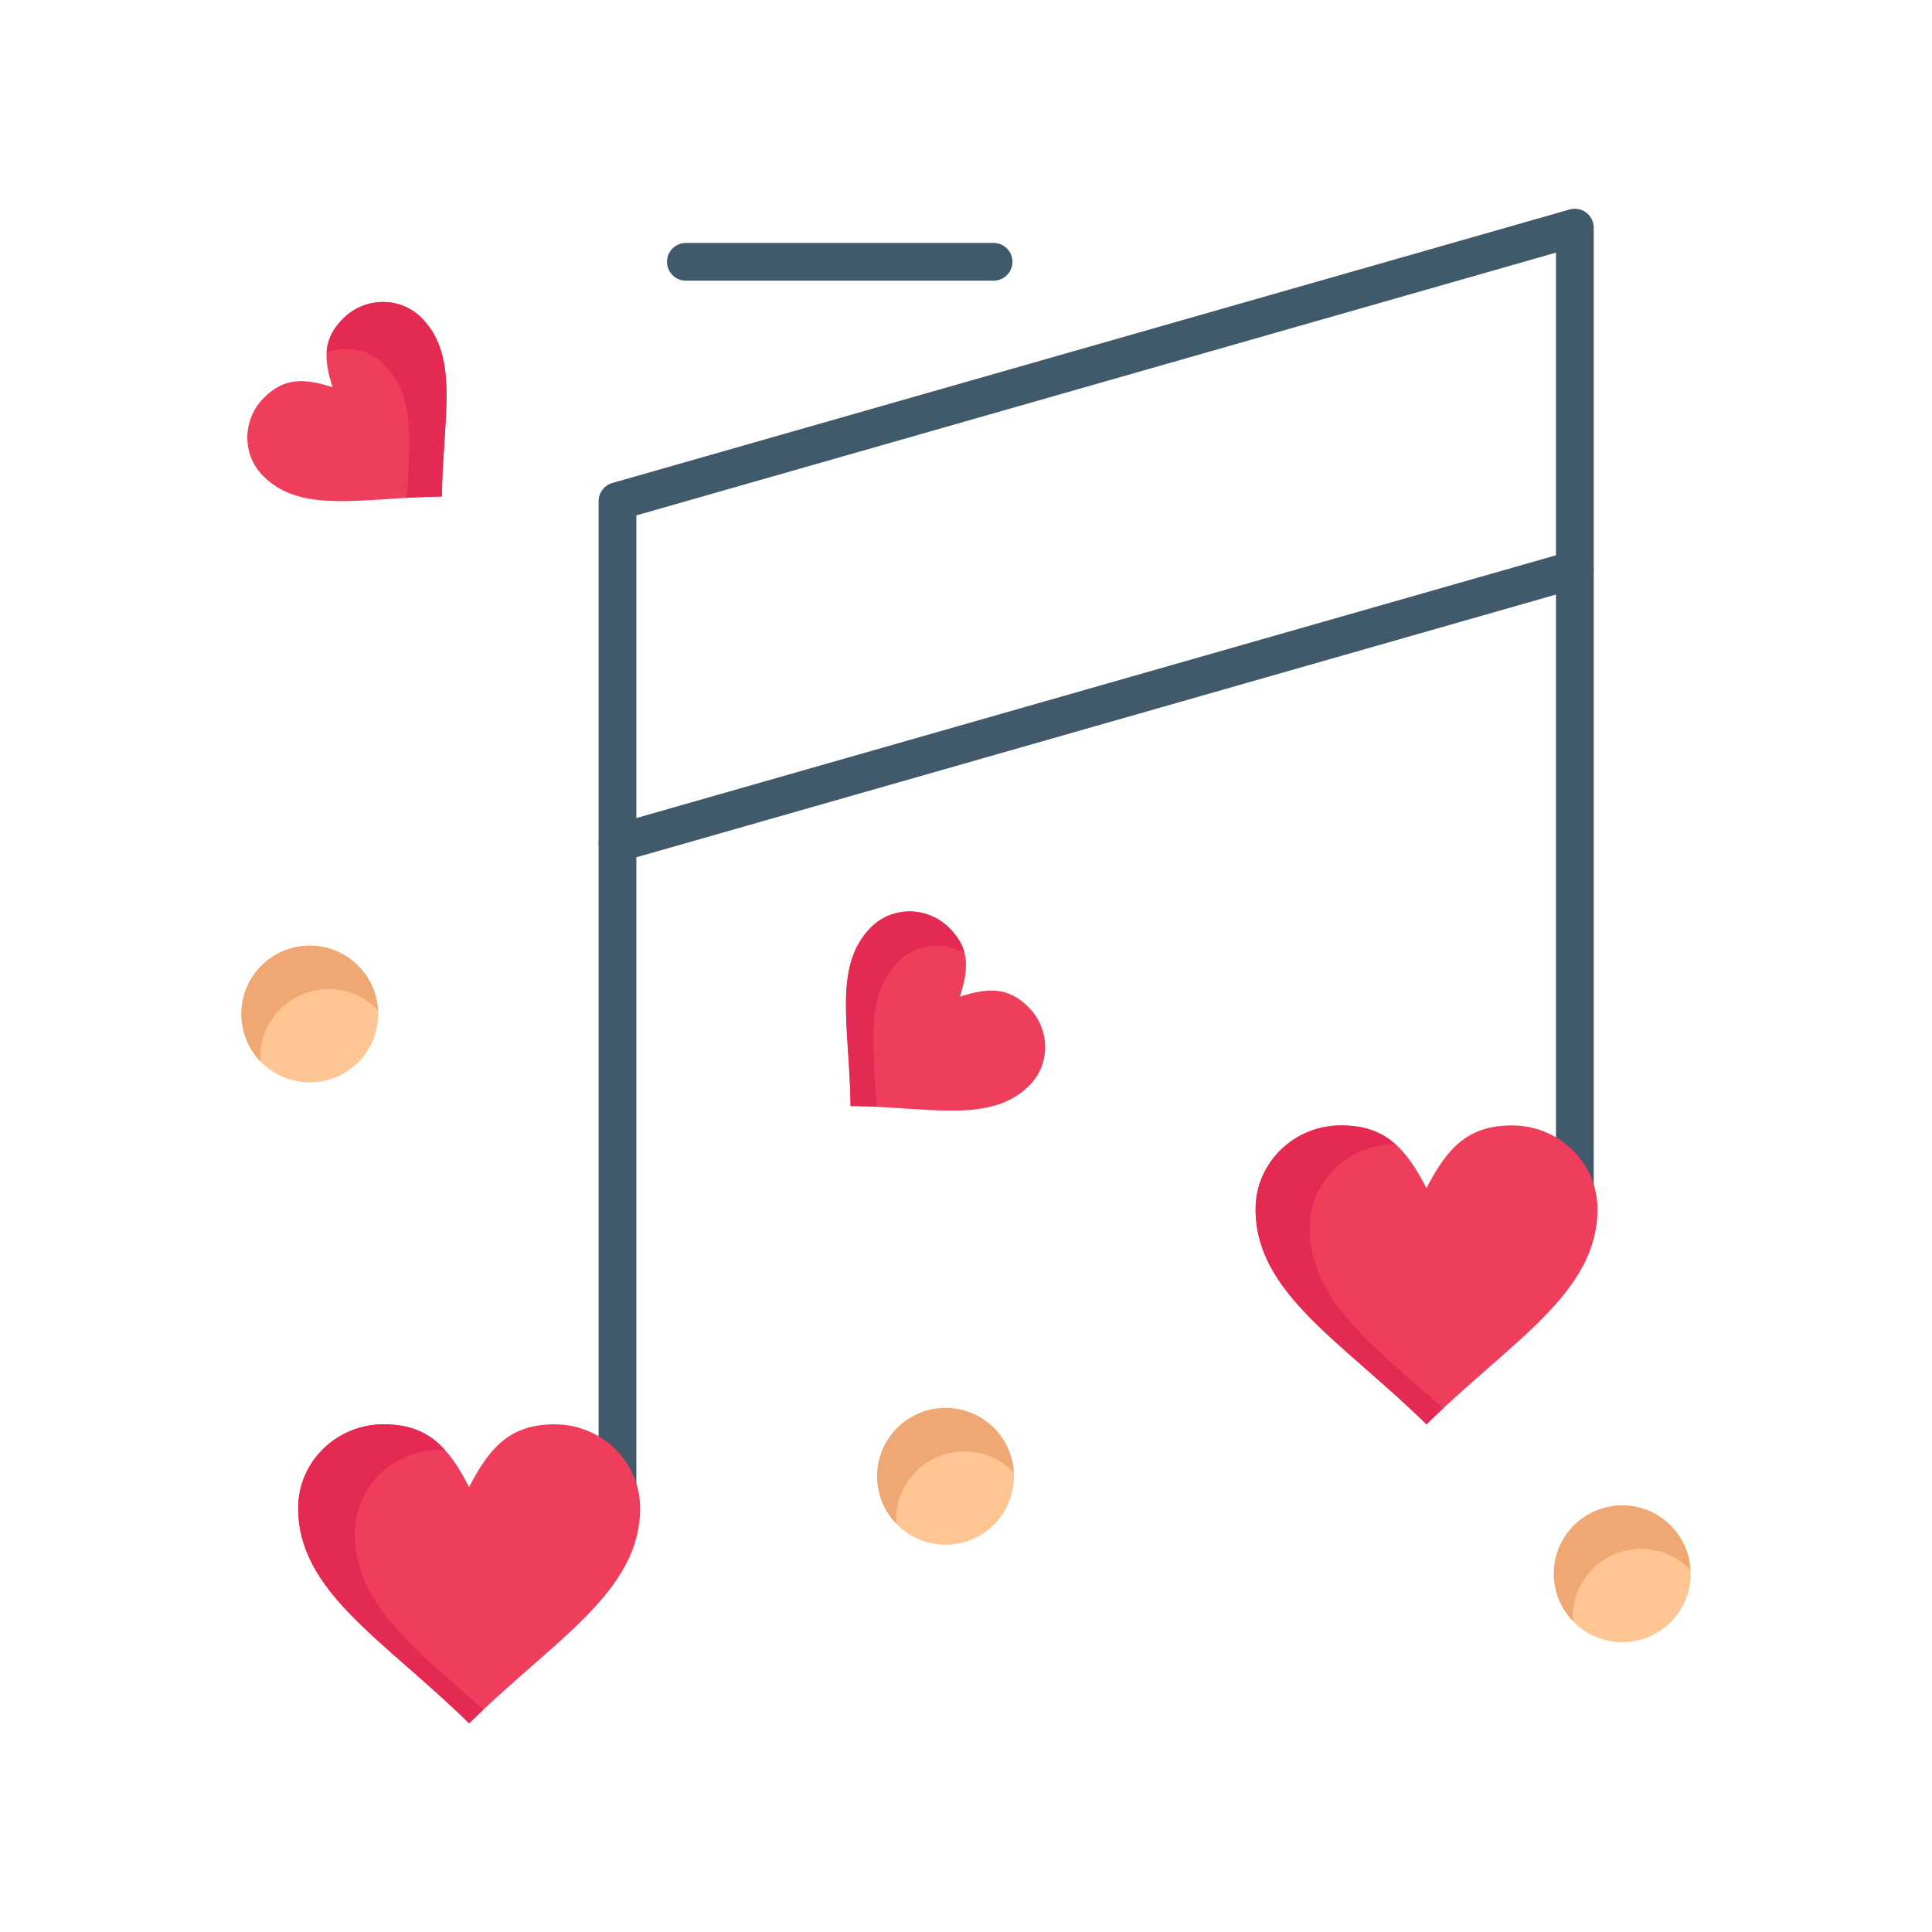 <?xml version="1.0" ?><!DOCTYPE svg  PUBLIC '-//W3C//DTD SVG 1.1//EN'  'http://www.w3.org/Graphics/SVG/1.1/DTD/svg11.dtd'><svg height="512px" style="enable-background:new 0 0 512 512;" version="1.1" viewBox="0 0 512 512" width="512px" xml:space="preserve" xmlns="http://www.w3.org/2000/svg" xmlns:xlink="http://www.w3.org/1999/xlink"><g id="_x36_46_x2C__music_x2C__love_x2C__heart_x2C__wedding"><g><path d="M111.691,84.22c10.27,10.27,5.62,26.61,5.41,47.37c-20.75,0.21-37.09,4.84-47.36-5.43    c-5.67-5.67-5.58-14.97,0.21-20.76c5.24-5.24,10.43-5.29,18.19-2.78c-2.521-7.75-2.46-12.94,2.779-18.18    C96.722,78.64,106.012,78.54,111.691,84.22z" style="fill:#EF3E5C;"/><g><g><g><path d="M111.691,84.22c-5.68-5.68-14.97-5.58-20.771,0.22c-2.853,2.853-4.161,5.694-4.362,8.938       c5.194-1.899,11.177-0.828,15.279,3.274c8.184,8.184,6.894,20.225,5.926,35.282c3.002-0.173,6.116-0.313,9.338-0.345       C117.312,110.83,121.961,94.49,111.691,84.22z" style="fill:#E42A53;"/></g></g></g><path d="M82.091,250.61c10,0,18.12,8.11,18.12,18.12s-8.12,18.12-18.12,18.12    c-10.01,0-18.13-8.11-18.13-18.12S72.081,250.61,82.091,250.61z" style="fill:#FFC592;"/><path d="M68.961,280.229c0-10.01,8.12-18.12,18.13-18.12c5.138,0,9.77,2.15,13.068,5.59    c-0.537-9.527-8.415-17.089-18.068-17.089c-10.01,0-18.13,8.11-18.13,18.12c0,4.866,1.93,9.273,5.053,12.528    C68.994,280.916,68.961,280.577,68.961,280.229z" style="fill:#EFA873;"/><path d="M272.562,266.909c5.8,5.8,5.9,15.101,0.23,20.771c-10.28,10.27-26.621,5.63-47.381,5.42    c-0.21-20.761-4.84-37.09,5.43-47.36c5.671-5.67,14.971-5.58,20.761,0.21c5.239,5.24,5.29,10.43,2.779,18.179    C262.131,261.619,267.321,261.669,272.562,266.909z" style="fill:#EF3E5C;"/><g><g><g><path d="M238.091,254.803c4.699-4.699,11.887-5.429,17.508-2.25c-0.585-2.312-1.849-4.455-3.997-6.604       c-5.79-5.79-15.09-5.88-20.761-0.21c-10.27,10.27-5.64,26.599-5.43,47.36c2.37,0.024,4.68,0.107,6.933,0.218       C231.412,276.743,229.328,263.566,238.091,254.803z" style="fill:#E42A53;"/></g></g></g><path d="M163.642,228.42c-1.074,0-2.134-0.346-3.011-1.008c-1.253-0.945-1.989-2.423-1.989-3.992v-90.61    c0-2.232,1.479-4.194,3.626-4.808l253.71-72.49c1.508-0.431,3.132-0.129,4.385,0.816c1.253,0.945,1.989,2.423,1.989,3.992v90.61    c0,2.232-1.479,4.194-3.626,4.808l-253.711,72.49C164.563,228.356,164.101,228.42,163.642,228.42z M168.642,136.582v80.209    l243.71-69.633v-80.21L168.642,136.582z" style="fill:#415A6B;"/><path d="M417.352,328.1c-2.762,0-5-2.238-5-5V150.93c0-2.761,2.238-5,5-5s5,2.239,5,5V323.1    C422.352,325.861,420.113,328.1,417.352,328.1z" style="fill:#415A6B;"/><path d="M163.642,409.649c-2.762,0-5-2.238-5-5V223.42c0-2.761,2.238-5,5-5c2.761,0,5,2.239,5,5v181.229    C168.642,407.411,166.402,409.649,163.642,409.649z" style="fill:#415A6B;"/><path d="M250.586,373.123c10,0,18.12,8.11,18.12,18.12s-8.12,18.12-18.12,18.12    c-10.01,0-18.13-8.11-18.13-18.12S240.576,373.123,250.586,373.123z" style="fill:#FFC592;"/><path d="M237.456,402.743c0-10.01,8.12-18.12,18.13-18.12c5.138,0,9.769,2.15,13.067,5.59    c-0.537-9.527-8.415-17.09-18.067-17.09c-10.01,0-18.13,8.11-18.13,18.12c0,4.866,1.93,9.273,5.052,12.528    C237.488,403.43,237.456,403.091,237.456,402.743z" style="fill:#EFA873;"/><path d="M429.919,398.949c10,0,18.12,8.11,18.12,18.12s-8.12,18.12-18.12,18.12    c-10.01,0-18.13-8.11-18.13-18.12S419.909,398.949,429.919,398.949z" style="fill:#FFC592;"/><path d="M416.789,428.569c0-10.01,8.12-18.12,18.13-18.12c5.138,0,9.769,2.15,13.067,5.59    c-0.537-9.527-8.415-17.09-18.067-17.09c-10.01,0-18.13,8.11-18.13,18.12c0,4.866,1.93,9.273,5.052,12.528    C416.821,429.256,416.789,428.917,416.789,428.569z" style="fill:#EFA873;"/><path d="M263.312,74.38h-81.55c-2.762,0-5-2.239-5-5s2.238-5,5-5h81.55c2.762,0,5,2.239,5,5    S266.073,74.38,263.312,74.38z" style="fill:#415A6B;"/><path d="M400.682,298.249c12.53,0,22.67,9.94,22.67,22.19c0,22.189-22.67,34.83-45.32,57.02    c-22.64-22.189-45.29-34.83-45.29-57.02c0-12.25,10.141-22.19,22.65-22.19c11.32,0,16.979,5.551,22.64,16.641    C383.691,303.8,389.352,298.249,400.682,298.249z" style="fill:#EF3E5C;"/><g><g><g><path d="M347.075,325.439c0-12.25,10.141-22.19,22.65-22.19c0.032,0,0.062,0.003,0.094,0.003       c-3.733-3.327-8.229-5.003-14.428-5.003c-12.51,0-22.65,9.94-22.65,22.19c0,22.189,22.65,34.83,45.29,57.02       c1.477-1.447,2.953-2.852,4.424-4.222C363.559,356.352,347.075,344.367,347.075,325.439z" style="fill:#E42A53;"/></g></g></g><path d="M146.961,377.459c12.53,0,22.681,9.94,22.681,22.2c0,22.19-22.681,34.83-45.32,57.021    c-22.65-22.19-45.3-34.83-45.3-57.021c0-12.26,10.149-22.2,22.649-22.2c11.32,0,16.99,5.551,22.65,16.65    C129.981,383.01,135.642,377.459,146.961,377.459z" style="fill:#EF3E5C;"/><g><g><g><path d="M94.021,406.409c0-12.26,10.149-22.2,22.649-22.2c0.423,0,0.822,0.023,1.229,0.039       c-4.087-4.519-9.006-6.789-16.229-6.789c-12.5,0-22.649,9.94-22.649,22.2c0,22.19,22.649,34.83,45.3,57.021       c1.265-1.239,2.528-2.444,3.789-3.628C109.757,436.768,94.021,424.903,94.021,406.409z" style="fill:#E42A53;"/></g></g></g></g></g><g id="Layer_1"/></svg>